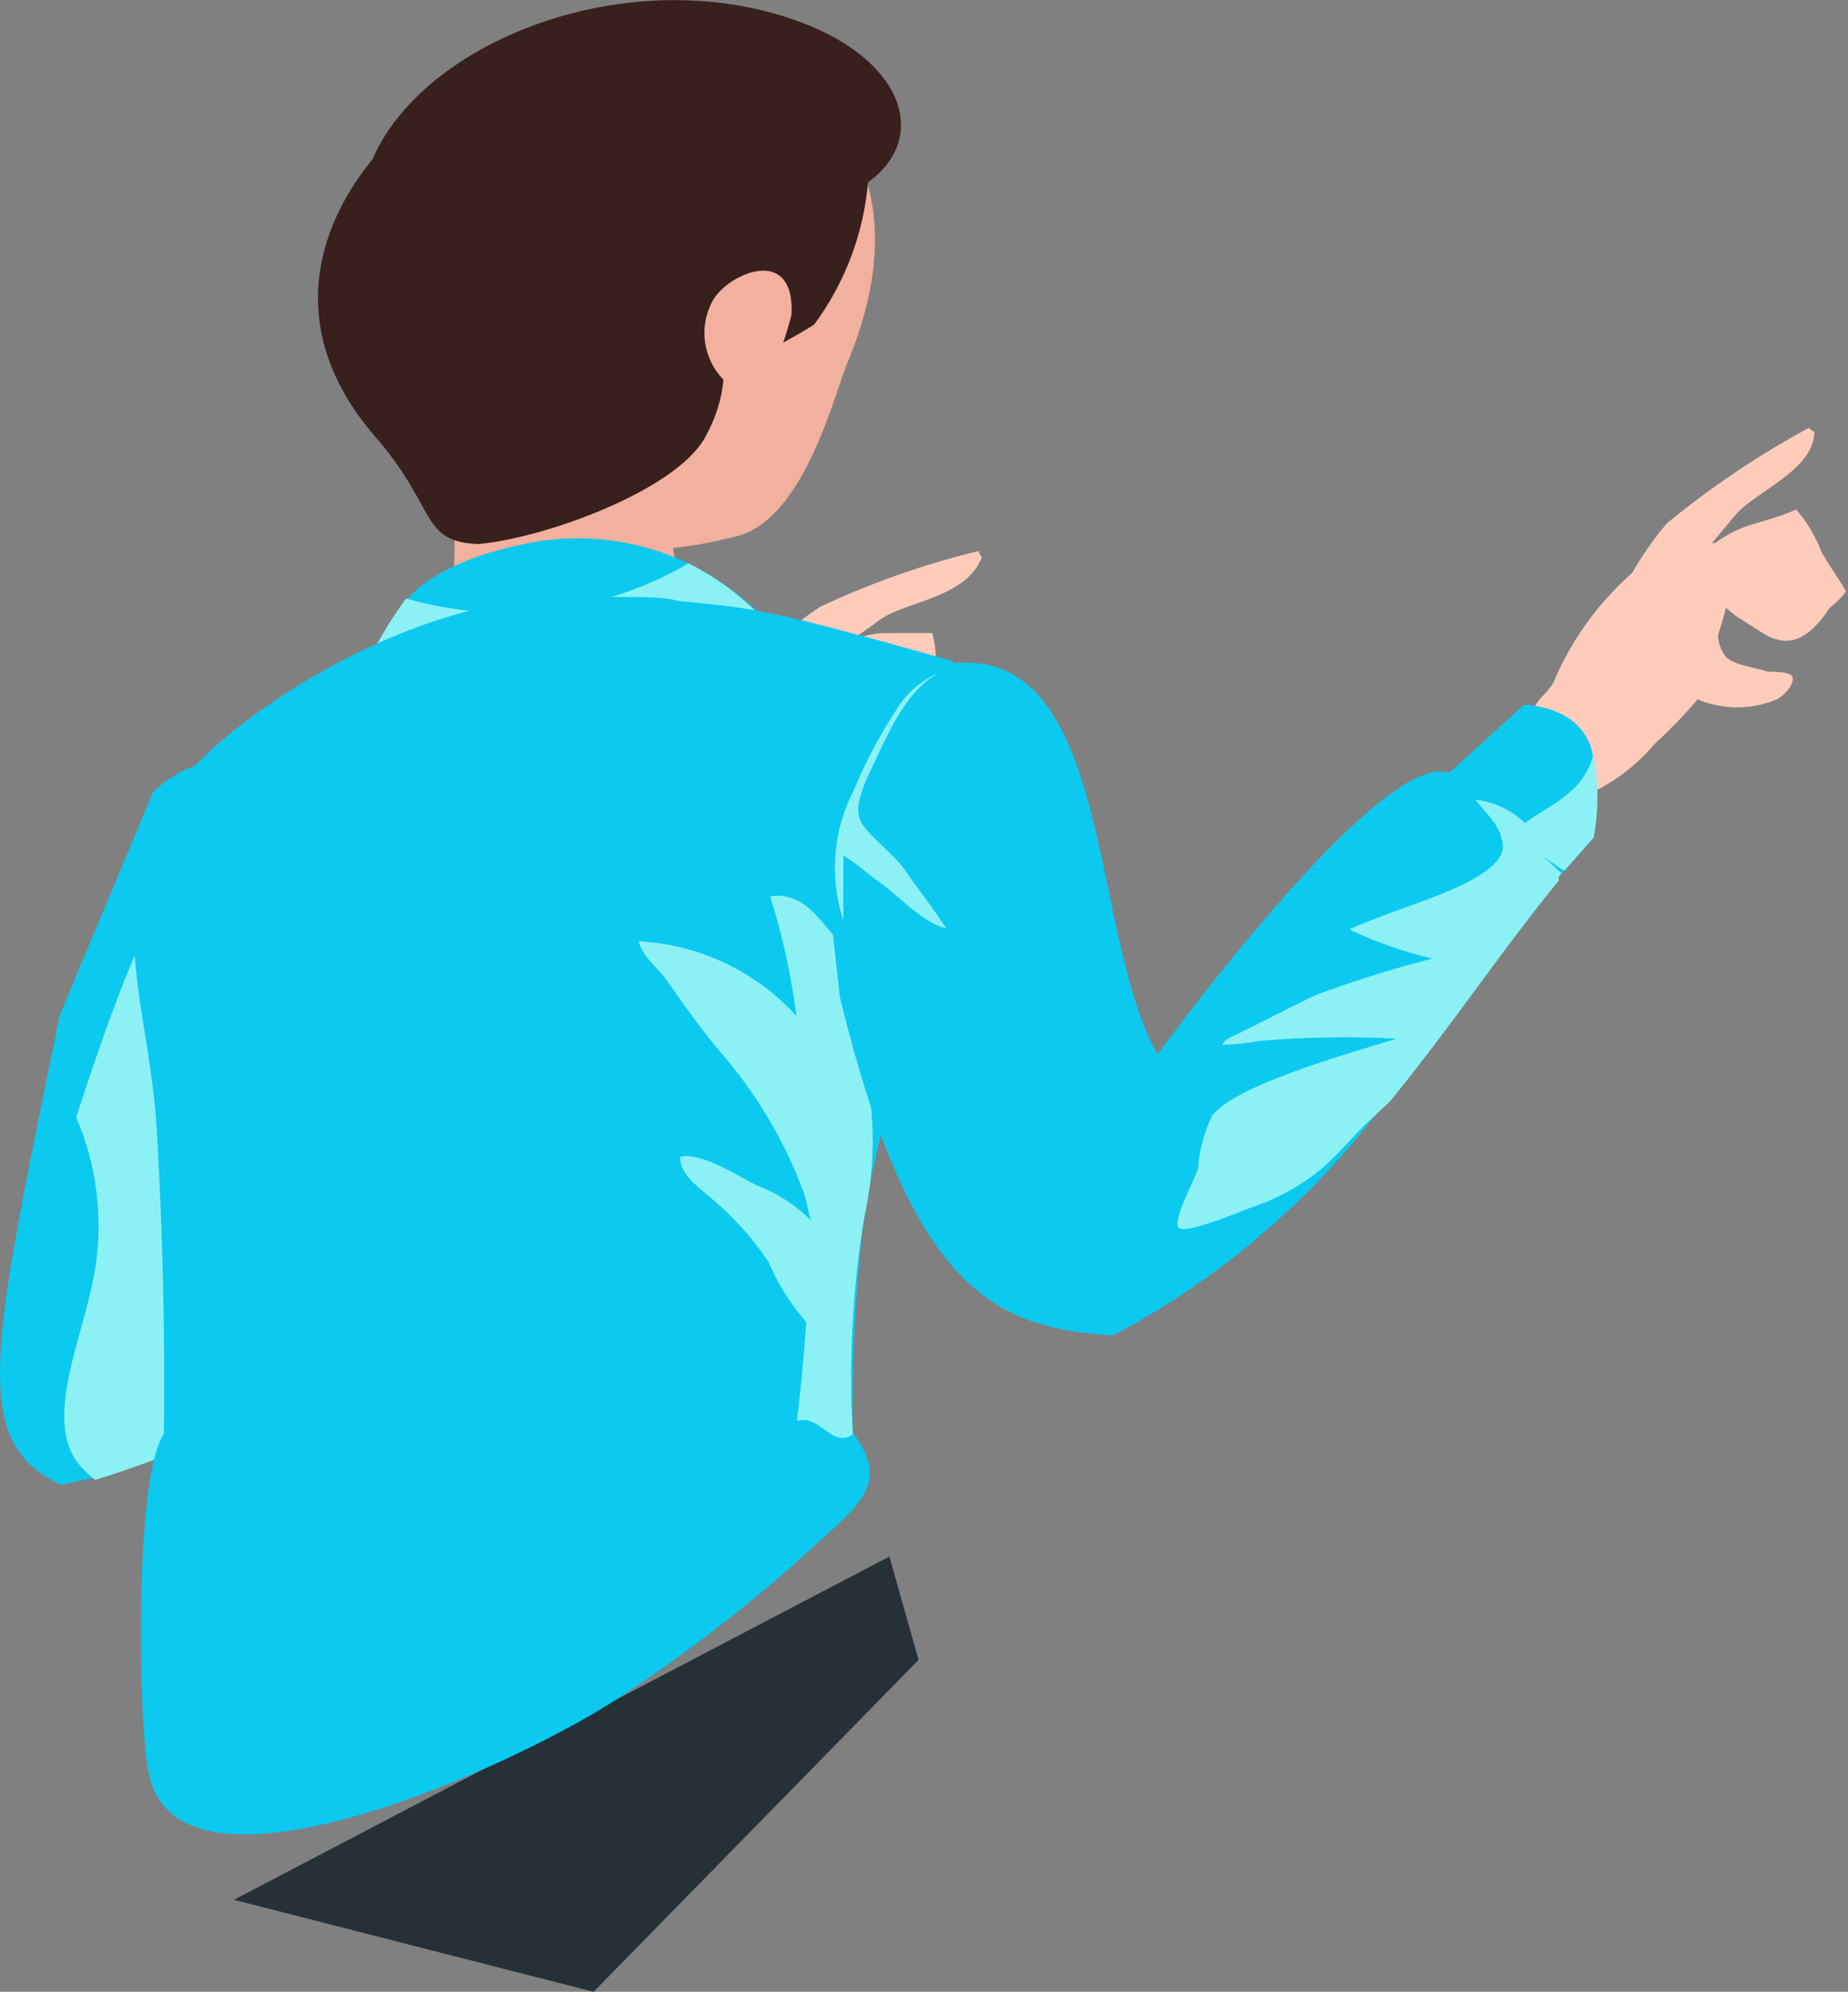 <svg xmlns="http://www.w3.org/2000/svg" xmlns:xlink="http://www.w3.org/1999/xlink" viewBox="0 0 37.36 40.27"><rect x="0" y="0" width="37.36" height="40.27" fill="#808080" stroke="none"/><defs><style>.cls-1{isolation:isolate;}.cls-2{fill:url(#linear-gradient);}.cls-3{fill:url(#linear-gradient-2);}.cls-4{fill:url(#linear-gradient-3);}.cls-5{fill:#fff;}.cls-6{fill:url(#linear-gradient-4);}.cls-7{fill:url(#linear-gradient-5);}.cls-8{fill:#0cc9f0;}.cls-9{fill:#ffccbc;}.cls-10{fill:#8cf1f4;mix-blend-mode:multiply;}.cls-11{fill:#253137;}.cls-12{fill:#f2b09e;}.cls-13{fill:#38201c;}</style><linearGradient id="linear-gradient" x1="-359.69" y1="189.94" x2="-359.46" y2="189.94" gradientTransform="matrix(-1.11, 0.27, 0, 0.9, -384.91, -68.19)" gradientUnits="userSpaceOnUse"><stop offset="0" stop-color="#393a3a"/><stop offset="0.28" stop-color="#242527"/><stop offset="0.35" stop-color="#27282a"/><stop offset="1" stop-color="#3e3e3f"/></linearGradient><linearGradient id="linear-gradient-2" x1="-359.69" y1="188.04" x2="-359.46" y2="188.04" xlink:href="#linear-gradient"/><linearGradient id="linear-gradient-3" x1="-359.69" y1="186.16" x2="-359.46" y2="186.16" gradientTransform="matrix(-1.11, 0.27, 0, 0.9, -384.91, -68.19)" gradientUnits="userSpaceOnUse"><stop offset="0" stop-color="#313233"/><stop offset="0.02" stop-color="#2f3031"/><stop offset="0.3" stop-color="#202123"/><stop offset="1" stop-color="#333435"/></linearGradient><linearGradient id="linear-gradient-4" x1="-359.68" y1="186.14" x2="-359.46" y2="186.14" gradientTransform="matrix(-1.11, 0.27, 0, 0.9, -384.91, -68.19)" gradientUnits="userSpaceOnUse"><stop offset="0" stop-color="#262627"/><stop offset="1" stop-color="#3e3e3f"/></linearGradient><linearGradient id="linear-gradient-5" x1="-359.68" y1="186.13" x2="-359.47" y2="186.13" gradientTransform="matrix(-1.11, 0.27, 0, 0.9, -384.91, -68.19)" gradientUnits="userSpaceOnUse"><stop offset="0" stop-color="#3e3e3f"/><stop offset="1" stop-color="#262627"/></linearGradient></defs><title>Ativo 115</title><g class="cls-1"><g id="Camada_2" data-name="Camada 2"><g id="Camada_1-2" data-name="Camada 1"><path class="cls-2" d="M13.08,5l.09,0h.08s0,0,0,0,0,0,0,0a.2.2,0,0,1-.08,0h-.09s0,0,0,0S13.06,5.06,13.08,5Z"/><polygon class="cls-3" points="13.29 5.04 13.04 5.1 13.05 1.66 13.3 1.6 13.29 5.04"/><path class="cls-4" d="M13.09,1.63a.19.19,0,0,1,.09,0,.11.11,0,0,1,.08,0h0v0a.07.07,0,0,1,0,.06.19.19,0,0,1-.08,0h-.09s0,0,0,0v0h0Z"/><path class="cls-5" d="M13.09,1.61a.19.19,0,0,1,.09,0,.11.11,0,0,1,.08,0s0,0,0,0a.07.07,0,0,1,0,.06.19.19,0,0,1-.08,0h-.09s0,0,0,0S13.07,1.63,13.09,1.61Z"/><path class="cls-6" d="M13.09,1.61a.25.25,0,0,1,.09,0,.11.11,0,0,1,.08,0s0,0,0,0a.07.07,0,0,1,0,0,.2.2,0,0,1-.08,0h-.09s0,0,0,0S13.07,1.63,13.09,1.61Z"/><path class="cls-7" d="M13.1,1.61a.23.23,0,0,1,.16,0s0,.05,0,.08a.25.25,0,0,1-.16,0S13.05,1.65,13.1,1.61Z"/><path class="cls-8" d="M1.21,20.52,3.1,16c1.45-1.26,2-.07,2.1-.06,1.84.45,1.6,2.39,1.24,4.51a16.59,16.59,0,0,0-.37,3.29c.09-.08.79-.61,1.76-1.31,2.39-1.72,6.39-4.42,7-3.72a2.23,2.23,0,0,1,.41.38,1,1,0,0,1,.3.86c-.12.38-.2.71-.27,1A6.89,6.89,0,0,0,15.08,22c-1.66,1.17-4.21,3.15-6.91,4.87a23.93,23.93,0,0,1-6.24,3l-.69.15C-.64,29.16-.16,27.25,1.21,20.52Z"/><path class="cls-9" d="M12.6,15.59l.09-.19c.14-.25.38-.31.6-.52a7.53,7.53,0,0,1,2.29-1.82,7.12,7.12,0,0,1,1-.79,16.77,16.77,0,0,1,3.21-1.13.2.2,0,0,0,.06.12c-.3.83-1.56.9-2.06,1.27-.23.17-.43.31-.62.43l0,0a2.12,2.12,0,0,1,.68-.16c.33,0,.65,0,1,0a2.93,2.93,0,0,1,.06,1c0,.35.06.67.07,1a2,2,0,0,1-.42.24l0,0c-.64.53-1.06.62-1.36.09L17,14.67a1.6,1.6,0,0,1-.1-.23c-.12.18-.24.36-.37.53a1.19,1.19,0,0,0-.06.5c.08.25.38.39.57.58s.34.13.37.24-.23.3-.48.34a1.46,1.46,0,0,1-1.32-.54,9.87,9.87,0,0,1-1.1.67,4.34,4.34,0,0,1-1.85.69,2.21,2.21,0,0,1-.52,0A12.74,12.74,0,0,1,12.6,15.59Z"/><path class="cls-10" d="M1.54,22.59C4,15,3.82,19.19,4.2,18.86a6.52,6.52,0,0,0,.55-.5,1.78,1.78,0,0,0,.31.08l1.38,2,1.39,2,.15.2a3.42,3.42,0,0,1,.46,3.55,7.44,7.44,0,0,1-.27.73,23.93,23.93,0,0,1-6.24,3,1.51,1.51,0,0,1-.26-.23c-.79-.81-.11-2.38.14-3.5A5.54,5.54,0,0,0,1.54,22.59Z"/><path class="cls-11" d="M12,40.27l6.57-6.71-.59-2.09L4.73,38.41Z"/><path class="cls-12" d="M9.17,12.48l.06-4.7a2.17,2.17,0,0,1,1.54-1.73c1-.34,1.88,0,2,.69l1,5.2a.45.45,0,0,1,0,.12A33.91,33.91,0,0,0,9.17,12.48Z"/><path class="cls-12" d="M7.76,3.94a29.33,29.33,0,0,1,2.37-2.36c.53-.4.44-.45,1-.83,4.32-.48,8,1.77,6,6.59-.25.58-.86,3.15-2.23,3.5-4,1-1.59-1.35-2.14-.95-1,.68-2.94.61-3.37-.34A5.06,5.06,0,0,1,8,9,33,33,0,0,0,7.76,3.94Z"/><path class="cls-13" d="M17.56,3.51a5.65,5.65,0,0,1-1.1,3.05c-.78.52-3.15,1.6-3.15,1.6-1.3-.43-1.74-2-2.15-3.19a2.62,2.62,0,0,1,.55-2.67Z"/><path class="cls-13" d="M14.1.11c-4.94.21-10,4.7-6.52,8.71,1.28,1.48.9,2.12,2.08,2.18,1.37-.12,4-1.09,4.59-2.15C16,5.7,11,4.13,14.31,1.74Z"/><path class="cls-12" d="M16,6.37c.08-1.43-1.26-.85-1.58-.31a1.35,1.35,0,0,0,.93,2A8,8,0,0,0,16,6.37Z"/><path class="cls-8" d="M15.4,12.46A5.18,5.18,0,0,0,10.59,11c-2.64.55-2.71,1.77-2.71,1.77a4.2,4.2,0,0,0,2.7.28A40.22,40.22,0,0,1,15.4,12.46Z"/><path class="cls-10" d="M13.92,11.39a5.47,5.47,0,0,1,1.6,1.22,33.25,33.25,0,0,0-4.94.42,12.21,12.21,0,0,1-3.1.27,8,8,0,0,1,.73-1.2A7.32,7.32,0,0,0,13.92,11.39Z"/><path class="cls-8" d="M3.17,22.86C3,20,1.91,18.36,3.85,15.61c.57-.8,4.27-3.67,8-3.54.31,0,.59,0,.87,0s.7,0,1,.08c1.42.15,1.58.09,5.55,1.22l.19,3.45A10.51,10.51,0,0,0,18.89,19c-.33,1.76-1.09,3.2-1.47,6A33.59,33.59,0,0,0,17.24,29c-4.43,2.94-9.76,4.88-14.08,4.26A87.69,87.69,0,0,0,3.17,22.86Z"/><path class="cls-8" d="M16.83,28.43c1,1.22,1.07,1.58-.19,2.66a30.34,30.34,0,0,1-4.34,3.37C10.07,35.86,3.5,38.77,3,35.8,2.81,35,2.7,29.89,3.31,29c2.25-3.45,5.39-2.14,7.92-5.5Z"/><path class="cls-10" d="M14.64,21.36c-.43-.5-.78-1-1.17-1.55-.19-.26-.48-.47-.56-.78a4.64,4.64,0,0,1,3.19,1.51,14,14,0,0,0-.53-2.42c.65-.07.9.34,1.45,1,.07,1.53,1,3,.45,5.5A20.18,20.18,0,0,0,17.24,29c-.41.3-.67-.42-1.13-.27.08-.63.14-1.31.19-2l0,0a4.58,4.58,0,0,1-.76-1.21,6,6,0,0,0-1.11-1.25c-.25-.23-.69-.5-.68-.88.44-.11,1.21.42,1.58.59a3.06,3.06,0,0,1,1.07.7c-.07-.19-.09-.41-.16-.59A9.18,9.18,0,0,0,14.64,21.36Z"/><path class="cls-9" d="M35.92,14.14a2.07,2.07,0,0,1-1.6,0,10,10,0,0,1-.87.9,3.76,3.76,0,0,1-2.18,1.28A6.84,6.84,0,0,1,31,14.43c0-.25.26-.38.4-.62A6.14,6.14,0,0,1,33,11.58a6.32,6.32,0,0,1,.7-1,18,18,0,0,1,2.87-1.93.24.24,0,0,0,.11.08c0,.78-1.24,1.23-1.61,1.7l-.46.55h.06a2.58,2.58,0,0,1,.64-.34c.33-.11.68-.19,1-.34a2.83,2.83,0,0,1,.51.85c.15.28.35.53.5.81a2,2,0,0,1-.33.33l0,0c-.43.64-.83.84-1.37.5l-.53-.34-.2-.16a5,5,0,0,1-.16.55.8.8,0,0,0,.16.44c.19.18.56.2.84.3.12,0,.41,0,.49.08S36.17,14,35.92,14.14Z"/><path class="cls-8" d="M19.28,13.41c3.22-.31,2.74,5.45,4.12,7.91.23-.32,4.41-6,5.82-5.71l.08,0s1.9.09,2,.65v0c.08.61.12,1,.16,1.19,0,0,0,.05,0,.07a1.23,1.23,0,0,0,0,.16l0,.08c-1.06,1.28-2.14,2.9-3.41,4.46A16.44,16.44,0,0,1,22.5,27c-2.33-.15-4.06-.83-5.52-6.84l-.31-2.77C17.65,15.94,19.21,13.42,19.28,13.41Z"/><path class="cls-8" d="M29.06,15.76,30.32,17l1,.95.17-.2.06-.07.06-.06.59-.67a4.51,4.51,0,0,0,0-1.63s0-.05,0-.07c-.21-1-1.39-1-1.39-1l-1.55,1.41Z"/><path class="cls-10" d="M23.82,24.81c.09.18,1.23-.31,1.54-.42a4.39,4.39,0,0,0,1.38-.78c.33-.29.59-.61.9-.91l.46-.43c1.27-1.56,2.35-3.18,3.41-4.46l0-.08.06-.07-.1-.09a2.18,2.18,0,0,0-.28-.25,2.11,2.11,0,0,1,.27.18.59.59,0,0,0,.17.1l.59-.67a4.51,4.51,0,0,0,0-1.63s0-.05,0-.07a1.49,1.49,0,0,1-.38.69,2.76,2.76,0,0,1-.51.39c-.17.11-.34.21-.5.33a1.71,1.71,0,0,0-1-.47c.15.21.48.49.53.81a.42.42,0,0,1,0,.27c-.18.42-1,.74-1.44.91s-1.11.39-1.64.63a8.13,8.13,0,0,0,1.68.59,23.33,23.33,0,0,0-2.34.73c-.51.24-1,.5-1.55.77-.14.07-.3.12-.36.24a3.63,3.63,0,0,0,.71-.07A20,20,0,0,1,28.23,21c-.71.23-3.28.92-3.73,1.57a2.93,2.93,0,0,0-.28,1.05C24.16,23.84,23.72,24.63,23.82,24.81Z"/><path class="cls-10" d="M19,13.6c-.71.33-1.14,1.45-1.41,2-.16.35-.32.72-.19,1s.65.64.9,1,.57.77.83,1.17c-.49-.12-.95-.65-1.33-.92s-.47-.39-.75-.55c0,.44,0,.88,0,1.31A3.4,3.4,0,0,1,17.25,16a9.91,9.91,0,0,1,1-1.84,1.94,1.94,0,0,1,.65-.52Z"/><path class="cls-13" d="M17.24,3.88c-3.77,1.47-7.86,1.54-9.73-.61,1-2.43,5.17-4.08,8.6-2.85C18.4,1.24,18.89,3,17.24,3.88Z"/></g></g></g></svg>